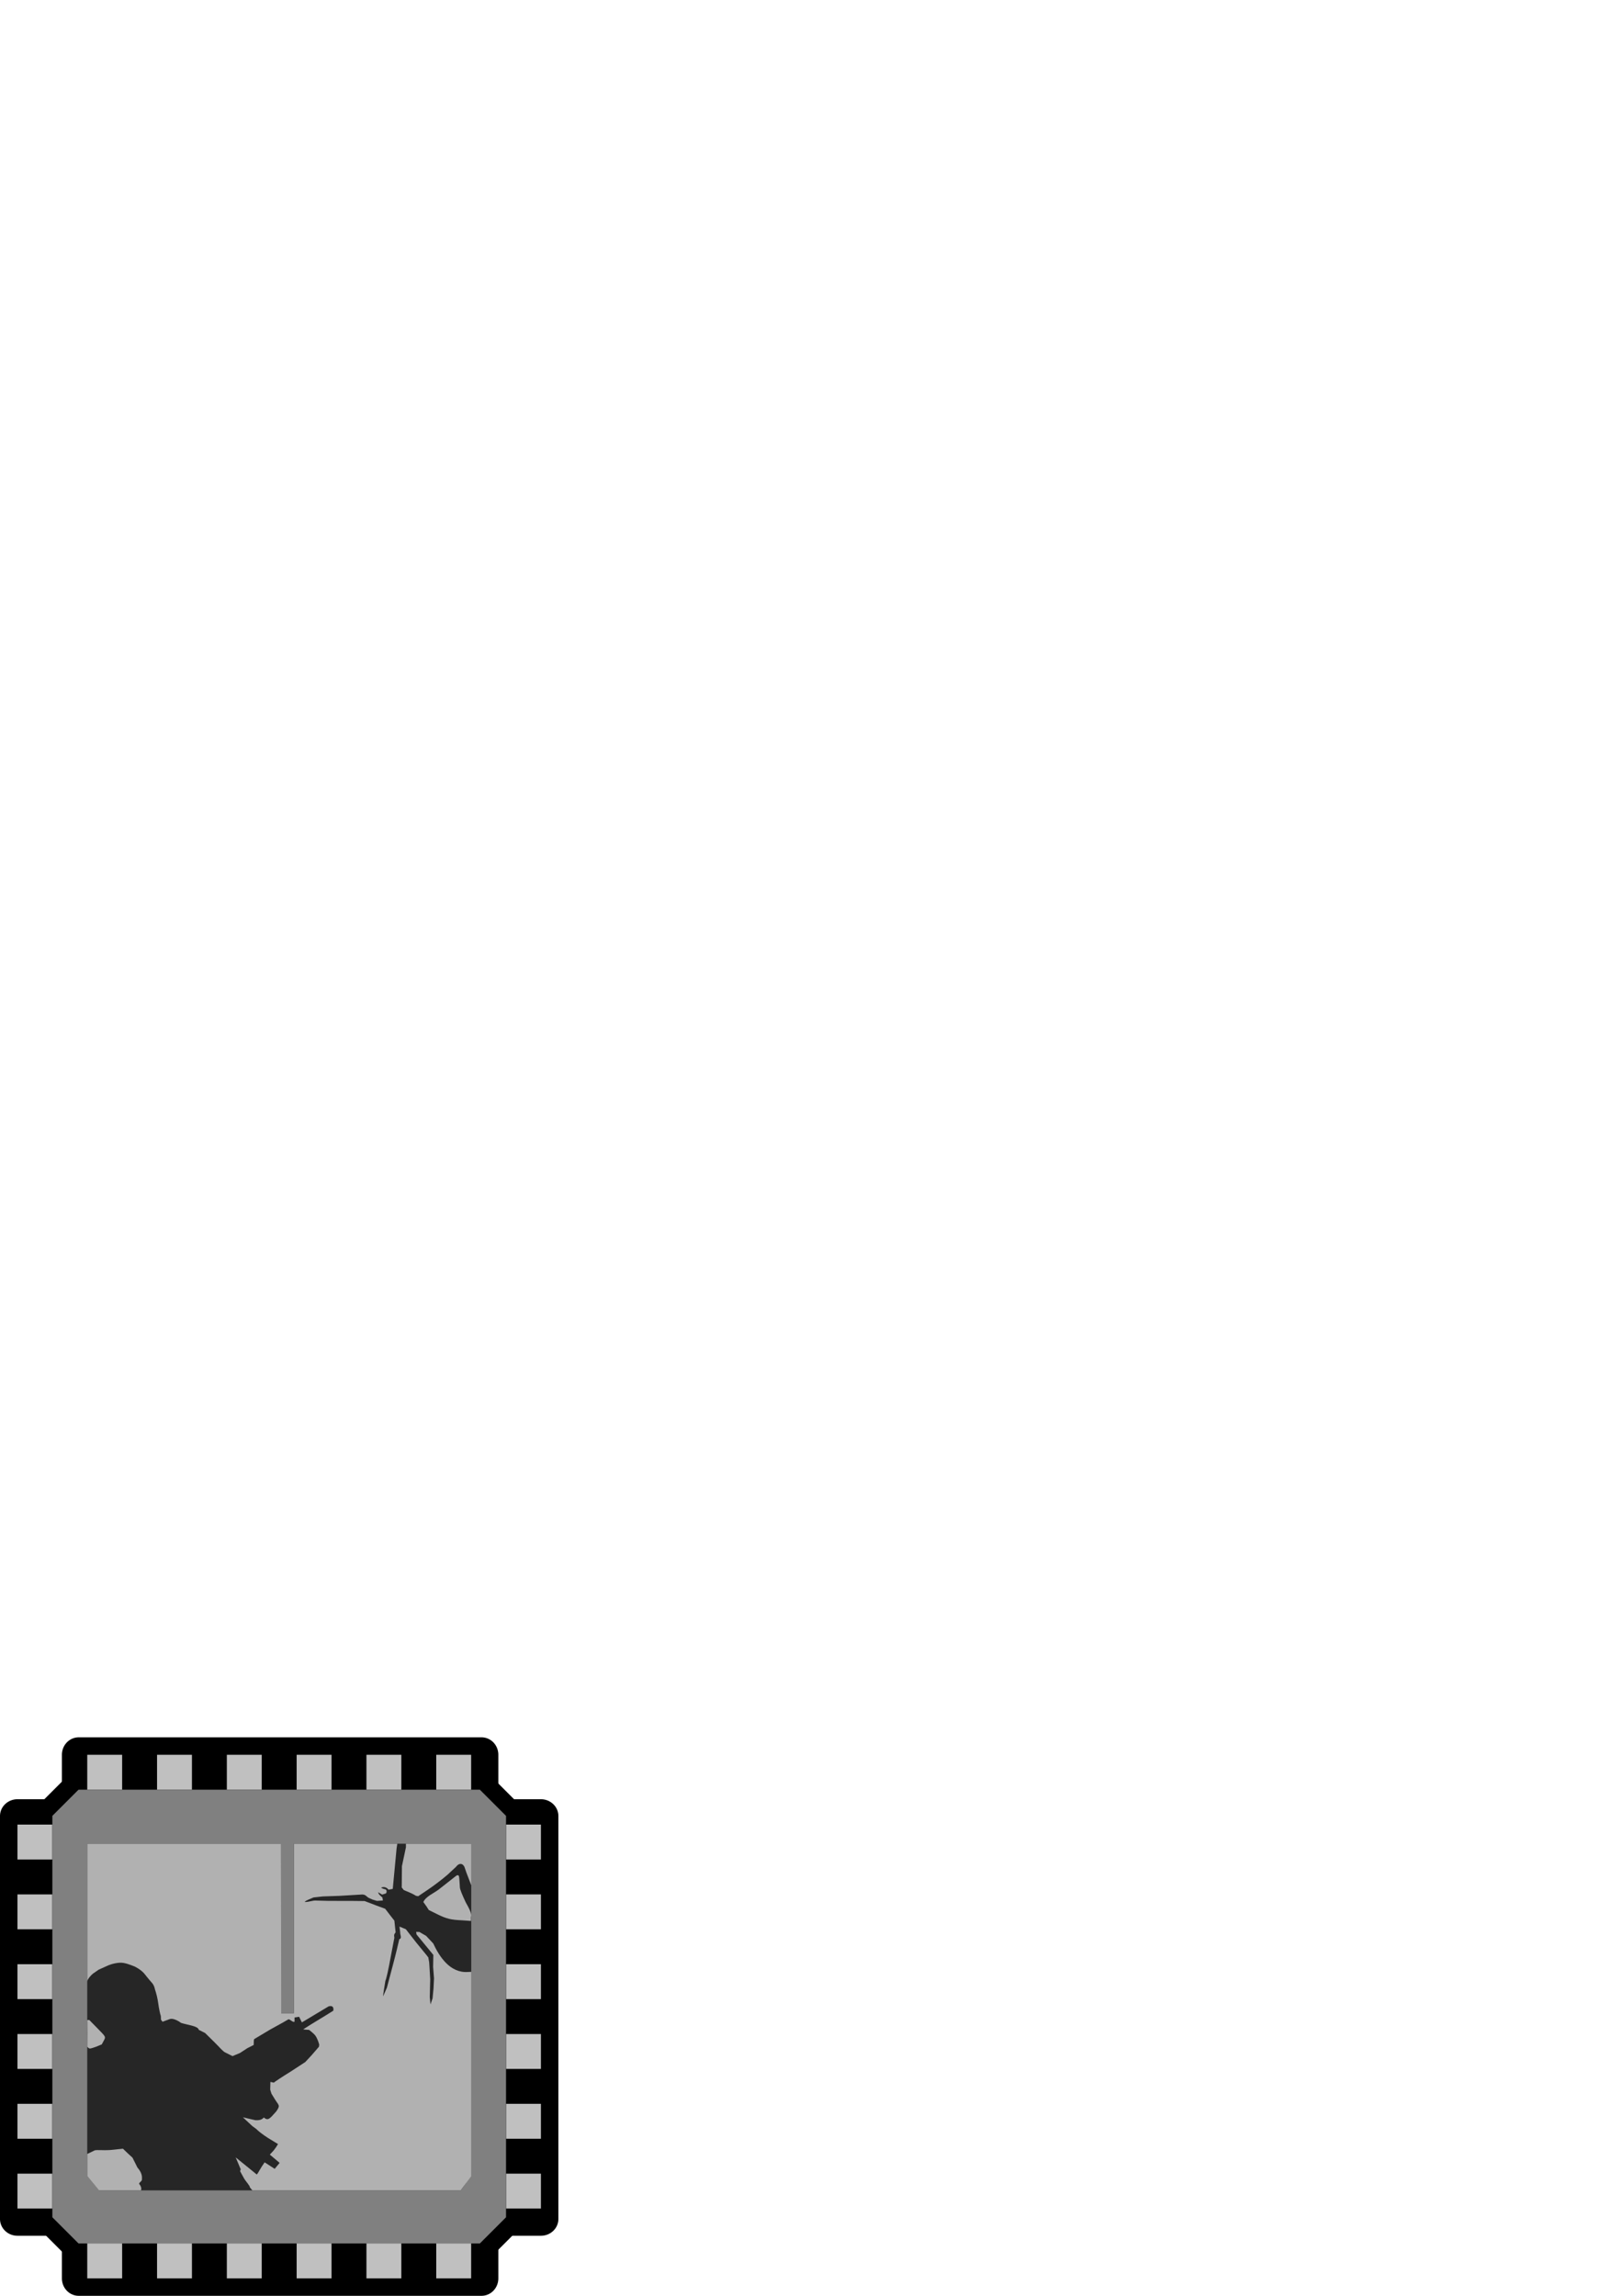 <?xml version="1.0" encoding="UTF-8" standalone="no"?>
<!-- Created with Inkscape (http://www.inkscape.org/) -->

<svg
   xmlns:dc="http://purl.org/dc/elements/1.1/"
   xmlns:cc="http://creativecommons.org/ns#"
   xmlns:rdf="http://www.w3.org/1999/02/22-rdf-syntax-ns#"
   xmlns:svg="http://www.w3.org/2000/svg"
   xmlns="http://www.w3.org/2000/svg"
   xmlns:xlink="http://www.w3.org/1999/xlink"
   xmlns:sodipodi="http://sodipodi.sourceforge.net/DTD/sodipodi-0.dtd"
   xmlns:inkscape="http://www.inkscape.org/namespaces/inkscape"
   width="744.094"
   height="1052.362"
   id="svg3062"
   version="1.1"
   inkscape:version="0.48.3.1 r9886"
   inkscape:export-filename="/tmp/bot_1x1.png"
   inkscape:export-xdpi="22.5"
   inkscape:export-ydpi="22.5"
   sodipodi:docname="bot_icon.svg">
  <defs
     id="defs3064">
    <marker
       inkscape:stockid="Arrow1Lstart"
       orient="auto"
       refY="0.0"
       refX="0.0"
       id="Arrow1Lstart"
       style="overflow:visible">
      <path
         id="path4725"
         d="M 0.0,0.0 L 5.0,-5.0 L -12.5,0.0 L 5.0,5.0 L 0.0,0.0 z "
         style="fill-rule:evenodd;stroke:#000000;stroke-width:1.0pt"
         transform="scale(0.8) translate(12.5,0)" />
    </marker>
    <filter
       color-interpolation-filters="sRGB"
       height="1"
       y="0"
       width="1"
       x="0"
       inkscape:menu-tooltip="Light areas turn to black"
       inkscape:menu="Color"
       inkscape:label="Recolour cyan"
       id="filter3501">
      <feColorMatrix
         result="result1"
         values="0 0 0 0 0.411 0 0 0 0 0.874 0 0 0 0 0.98 0 0 0 1 0 "
         in="SourceGraphic"
         id="feColorMatrix3503" />
    </filter>
    <filter
       color-interpolation-filters="sRGB"
       height="1"
       y="0"
       width="1"
       x="0"
       inkscape:menu-tooltip="Light areas turn to black"
       inkscape:menu="Color"
       inkscape:label="Recolour cyan"
       id="filter3501-3">
      <feColorMatrix
         result="result1"
         values="0 0 0 0 0.411 0 0 0 0 0.874 0 0 0 0 0.98 0 0 0 1 0 "
         in="SourceGraphic"
         id="feColorMatrix3503-0" />
    </filter>
    <filter
       color-interpolation-filters="sRGB"
       height="1"
       y="0"
       width="1"
       x="0"
       inkscape:menu-tooltip="Light areas turn to black"
       inkscape:menu="Color"
       inkscape:label="Recolour cyan"
       id="filter3501-8">
      <feColorMatrix
         result="result1"
         values="0 0 0 0 0.411 0 0 0 0 0.874 0 0 0 0 0.98 0 0 0 1 0 "
         in="SourceGraphic"
         id="feColorMatrix3503-7" />
    </filter>
  </defs>
  <sodipodi:namedview
     id="base"
     pagecolor="#ffffff"
     bordercolor="#666666"
     borderopacity="1.0"
     inkscape:pageopacity="0.0"
     inkscape:pageshadow="2"
     inkscape:zoom="1.979899"
     inkscape:cx="236.83722"
     inkscape:cy="139.25269"
     inkscape:document-units="px"
     inkscape:current-layer="layer1"
     showgrid="false"
     inkscape:window-width="1920"
     inkscape:window-height="1080"
     inkscape:window-x="0"
     inkscape:window-y="0"
     inkscape:window-maximized="0" />
  <g
     inkscape:label="Layer 1"
     inkscape:groupmode="layer"
     id="layer1">
    <g
       transform="matrix(0.788,0,0,0.788,606.049,168.725)"
       id="g5500">
      <use
         x="0"
         y="0"
         xlink:href="#path3880"
         id="use5502"
         transform="translate(-478.25,425.225)"
         width="1464.6"
         height="896.655" />
      <use
         x="0"
         y="0"
         xlink:href="#path3878"
         id="use5504"
         transform="translate(-478.25,425.225)"
         width="1464.6"
         height="896.655" />
    </g>
    <g
       id="g5506"
       transform="matrix(0.788,0,0,0.788,606.246,169.04)">
      <g
         id="g5508">
        <use
           transform="matrix(1.628,0,0,1.626,406.615,834.629)"
           height="1"
           width="1"
           id="use5510"
           xlink:href="#path3806"
           y="0"
           x="0"
           style="fill:#262626;fill-opacity:1" />
        <g
           id="g5512">
          <g
             id="g5514">
            <use
               x="0"
               y="0"
               xlink:href="#path4254"
               id="use5516"
               transform="translate(-479.25,424.822)"
               width="1464.6"
               height="1010.62" />
          </g>
        </g>
      </g>
      <g
         id="g5518"
         transform="translate(464.1,534.335)"
         style="stroke:none;filter:url(#filter3501-8)">
        <use
           height="1"
           width="1"
           id="use5520"
           xlink:href="#path3804"
           y="0"
           x="0"
           style="fill:#262626;fill-opacity:1;stroke:none"
           transform="translate(-400.275,333.107)" />
        <use
           height="1"
           width="1"
           id="use5522"
           xlink:href="#path3008-0"
           y="0"
           x="0"
           style="fill:#262626;fill-opacity:1;stroke:none"
           transform="translate(-400.275,333.107)" />
        <use
           height="1"
           width="1"
           id="use5524"
           xlink:href="#use3982"
           y="0"
           x="0"
           style="fill:#262626;fill-opacity:1;stroke:none"
           transform="translate(-400.275,333.107)" />
        <use
           height="1"
           width="1"
           id="use5526"
           xlink:href="#path3826"
           y="0"
           x="0"
           style="fill:#262626;fill-opacity:1;stroke:none"
           transform="translate(-400.275,333.107)" />
        <use
           height="1"
           width="1"
           id="use5528"
           xlink:href="#path3860"
           y="0"
           x="0"
           style="fill:#262626;fill-opacity:1;stroke:none"
           transform="translate(-400.275,333.107)" />
        <use
           height="1"
           width="1"
           id="use5530"
           xlink:href="#path3862"
           y="0"
           x="0"
           style="fill:#262626;fill-opacity:1;stroke:none"
           transform="translate(-400.275,333.107)" />
        <use
           height="1"
           width="1"
           id="use5532"
           xlink:href="#path3877"
           y="0"
           x="0"
           style="fill:#262626;fill-opacity:1;stroke:none"
           transform="translate(-400.275,333.107)" />
        <use
           height="1"
           width="1"
           id="use5534"
           xlink:href="#path3884"
           y="0"
           x="0"
           style="fill:#262626;fill-opacity:1;stroke:none"
           transform="translate(-400.275,333.107)" />
        <use
           height="1"
           width="1"
           id="use5536"
           xlink:href="#path3889"
           y="0"
           x="0"
           style="fill:#262626;fill-opacity:1;stroke:none"
           transform="translate(-400.275,333.107)" />
        <use
           height="1"
           width="1"
           id="use5538"
           xlink:href="#path3821"
           y="0"
           x="0"
           style="fill:#262626;fill-opacity:1;stroke:none"
           transform="translate(-400.275,333.107)" />
        <use
           height="1"
           width="1"
           id="use5540"
           xlink:href="#use3859"
           y="0"
           x="0"
           style="fill:#262626;fill-opacity:1;stroke:none"
           transform="translate(-400.275,333.107)" />
      </g>
    </g>
    <g
       id="g4232">
      <path
         d="m 8,820.375 a 8.001,8.001 0 0 0 -8,8 l 0,192 a 8.001,8.001 0 0 0 8,8 l 240,0 a 8.001,8.001 0 0 0 8,-8 l 0,-192 a 8.001,8.001 0 0 0 -8,-8 l -240,0 z"
         id="path5635"
         style="color:#000000;fill:#000000;fill-opacity:1;fill-rule:evenodd;stroke:none;stroke-width:8;marker:none"
         inkscape:original="M 8 828.375 L 8 1020.375 L 248 1020.375 L 248 828.375 L 8 828.375 z "
         inkscape:radius="8"
         sodipodi:type="inkscape:offset"
         transform="matrix(1,0,0,0.962,0,35.54)" />
      <path
         transform="matrix(0,-1,0.962,0,-760.822,1052.362)"
         sodipodi:type="inkscape:offset"
         inkscape:radius="8"
         inkscape:original="M 8 828.375 L 8 1020.375 L 248 1020.375 L 248 828.375 L 8 828.375 z "
         style="color:#000000;fill:#000000;fill-opacity:1;fill-rule:evenodd;stroke:none;stroke-width:8;marker:none"
         id="path5637"
         d="m 8,820.375 a 8.001,8.001 0 0 0 -8,8 l 0,192 a 8.001,8.001 0 0 0 8,8 l 240,0 a 8.001,8.001 0 0 0 8,-8 l 0,-192 a 8.001,8.001 0 0 0 -8,-8 l -240,0 z" />
      <path
         d="m 36,812.375 a 8.001,8.001 0 0 0 -5.656,2.344 l -12,12 A 8.001,8.001 0 0 0 16,832.375 l 0,184 a 8.001,8.001 0 0 0 2.344,5.656 l 12,12 A 8.001,8.001 0 0 0 36,1036.375 l 184,0 a 8.001,8.001 0 0 0 5.656,-2.344 l 12,-12 A 8.001,8.001 0 0 0 240,1016.375 l 0,-184 a 8.001,8.001 0 0 0 -2.344,-5.656 l -12,-12 A 8.001,8.001 0 0 0 220,812.375 l -184,0 z"
         id="path4123"
         style="color:#000000;fill:#000000;fill-opacity:1;fill-rule:evenodd;stroke:none;stroke-width:32;marker:none"
         inkscape:original="M 36 820.375 L 24 832.375 L 24 1016.375 L 36 1028.375 L 220 1028.375 L 232 1016.375 L 232 832.375 L 220 820.375 L 36 820.375 z "
         inkscape:radius="8"
         sodipodi:type="inkscape:offset" />
    </g>
    <g
       id="g4153">
      <path
         inkscape:connector-curvature="0"
         id="path4719"
         d="m 16,1012.362 2.72e-4,-176"
         style="fill:none;stroke:#c0c0c0;stroke-width:16;stroke-linecap:butt;stroke-linejoin:miter;stroke-miterlimit:4;stroke-opacity:1;stroke-dasharray:16, 16;stroke-dashoffset:0;marker-mid:none" />
      <path
         style="fill:none;stroke:#c0c0c0;stroke-width:16;stroke-linecap:butt;stroke-linejoin:miter;stroke-miterlimit:4;stroke-opacity:1;stroke-dasharray:16, 16;stroke-dashoffset:0;marker-mid:none"
         d="m 240,1012.362 2.8e-4,-176"
         id="path5347"
         inkscape:connector-curvature="0" />
      <path
         inkscape:connector-curvature="0"
         id="path5349"
         d="m 216,1036.362 -176,-2e-4"
         style="fill:none;stroke:#c0c0c0;stroke-width:16;stroke-linecap:butt;stroke-linejoin:miter;stroke-miterlimit:4;stroke-opacity:1;stroke-dasharray:16, 16;stroke-dashoffset:0;marker-mid:none" />
      <path
         style="fill:none;stroke:#c0c0c0;stroke-width:16;stroke-linecap:butt;stroke-linejoin:miter;stroke-miterlimit:4;stroke-opacity:1;stroke-dasharray:16, 16;stroke-dashoffset:0;marker-mid:none"
         d="m 216,812.362 -176,-2e-4"
         id="path5351"
         inkscape:connector-curvature="0" />
    </g>
    <path
       style="color:#000000;fill:#808080;fill-opacity:1;fill-rule:evenodd;stroke:none;stroke-width:32;marker:none"
       d="m 36,820.362 -12,12 0,184 12,12 184,0 12,-12 0,-184 -12,-12 z"
       id="rect3917"
       inkscape:connector-curvature="0"
       sodipodi:nodetypes="ccccccccc" />
    <g
       id="g3891"
       transform="matrix(0.746,0,0,0.746,40,218.974)">
      <g
         transform="translate(1012.575,-12.504)"
         id="g3541">
        <g
           id="g4425"
           transform="translate(-0.25,-0.4)">
          <use
             height="896.655"
             width="1464.6"
             transform="translate(-478.25,425.225)"
             id="use4409"
             xlink:href="#path3880"
             y="0"
             x="0" />
          <use
             height="896.655"
             width="1464.6"
             transform="translate(-478.25,425.225)"
             id="use4411"
             xlink:href="#path3878"
             y="0"
             x="0" />
        </g>
        <g
           id="g4022">
          <g
             id="g4016">
            <use
               style="fill:#262626;fill-opacity:1"
               x="0"
               y="0"
               xlink:href="#path3806"
               id="use3891"
               width="1"
               height="1"
               transform="matrix(1.628,0,0,1.626,406.615,834.629)" />
            <g
               id="g4231">
              <g
                 id="g4216">
                <use
                   height="1010.62"
                   width="1464.6"
                   transform="translate(-479.25,424.822)"
                   id="use4175"
                   xlink:href="#path4254"
                   y="0"
                   x="0" />
              </g>
            </g>
          </g>
          <g
             style="stroke:none;filter:url(#filter3501-8)"
             transform="translate(464.1,534.335)"
             id="g4003">
            <use
               transform="translate(-400.275,333.107)"
               style="fill:#262626;fill-opacity:1;stroke:none"
               x="0"
               y="0"
               xlink:href="#path3804"
               id="use3933"
               width="1"
               height="1" />
            <use
               transform="translate(-400.275,333.107)"
               style="fill:#262626;fill-opacity:1;stroke:none"
               x="0"
               y="0"
               xlink:href="#path3008-0"
               id="use3935"
               width="1"
               height="1" />
            <use
               transform="translate(-400.275,333.107)"
               style="fill:#262626;fill-opacity:1;stroke:none"
               x="0"
               y="0"
               xlink:href="#use3982"
               id="use3937"
               width="1"
               height="1" />
            <use
               transform="translate(-400.275,333.107)"
               style="fill:#262626;fill-opacity:1;stroke:none"
               x="0"
               y="0"
               xlink:href="#path3826"
               id="use3939"
               width="1"
               height="1" />
            <use
               transform="translate(-400.275,333.107)"
               style="fill:#262626;fill-opacity:1;stroke:none"
               x="0"
               y="0"
               xlink:href="#path3860"
               id="use3941"
               width="1"
               height="1" />
            <use
               transform="translate(-400.275,333.107)"
               style="fill:#262626;fill-opacity:1;stroke:none"
               x="0"
               y="0"
               xlink:href="#path3862"
               id="use3943"
               width="1"
               height="1" />
            <use
               transform="translate(-400.275,333.107)"
               style="fill:#262626;fill-opacity:1;stroke:none"
               x="0"
               y="0"
               xlink:href="#path3877"
               id="use3945"
               width="1"
               height="1" />
            <use
               transform="translate(-400.275,333.107)"
               style="fill:#262626;fill-opacity:1;stroke:none"
               x="0"
               y="0"
               xlink:href="#path3884"
               id="use3947"
               width="1"
               height="1" />
            <use
               transform="translate(-400.275,333.107)"
               style="fill:#262626;fill-opacity:1;stroke:none"
               x="0"
               y="0"
               xlink:href="#path3889"
               id="use3949"
               width="1"
               height="1" />
            <use
               transform="translate(-400.275,333.107)"
               style="fill:#262626;fill-opacity:1;stroke:none"
               x="0"
               y="0"
               xlink:href="#path3821"
               id="use3951"
               width="1"
               height="1" />
            <use
               transform="translate(-400.275,333.107)"
               style="fill:#262626;fill-opacity:1;stroke:none"
               x="0"
               y="0"
               xlink:href="#use3859"
               id="use3953"
               width="1"
               height="1" />
          </g>
        </g>
      </g>
      <path
         sodipodi:nodetypes="ccccccccccc"
         style="fill:#262626;fill-opacity:1"
         d="m 236,1043.419 -6.51,8.943 -222.166,0 L 3e-5,1043.419 0,839.362 l 119.017,0 0,104.015 7.934,0 0,-104.015 L 236,839.362 z"
         id="use3891-7"
         inkscape:connector-curvature="0" />
      <path
         sodipodi:nodetypes="ccccccccccccccccccccsccccccccsccsccsccccscccccccccccccccccccccccccccccccccccccccccccccccccccccccsccccccccccccccccccscscccccscscccccccccccccccccscccccccccscccccccccccccccccsscccccccccccccccc"
         d="m 209.591,867.435 c 3.411,-2.296 8.713,-6.34 11.784,-8.987 l 5.33,-4.97 c 1.433,-1.981 3.655,-2.64 5.088,0.063 l 1.142,3.333 3.066,8.027 0,-25.539 -40.159,0 0.015,2.167 -1.228,5.804 -1.229,5.804 -0.064,6.549 -0.064,6.549 1.251,1.565 c 1.899,0.922 4.526,1.685 7.504,3.559 l 1.364,0.251 6.201,-4.175 -2e-5,4e-5 4e-5,0 z m 26.254,17.057 c 0,-0.809 1.231,-1.436 -3.242,-9.102 -2.277,-4.905 -3.594,-8.076 -3.602,-9.298 -0.008,-1.221 -0.229,-2.985 -0.305,-4.824 -0.185,-1.26 0.031,-3.273 -1.806,-2.337 l -10.914,8.579 c -3.173,2.394 -7.84,4.195 -9.425,7.647 l 1.994,2.801 1.362,2.139 5.444,2.689 c 5.446,2.69 8.167,3.342 15.204,3.641 l 5.289,0.383 z m -230.304,79.568 3.391,-1.413 1.082,-2.016 c 1.474,-2.747 1.616,-2.364 -3.838,-7.956 l -4.92,-5.012 -1.255,0.049 c 0.076,5.479 0.06,10.951 0,16.43 L 0.752,964.808 c 0.83,0.735 1.505,0.347 4.79,-0.748 l 0,4e-5 z m 230.459,79.607 0,-125.589 -1.982,0.075 c -11.07,0.819 -17.625,-9.467 -21.384,-17.505 l -4.331,-4.641 -4.173,-2.435 -2.004,-0.055 0.24,1.584 6.434,7.816 3.906,4.759 -0.143,7.385 0.552,6.975 -0.303,6.181 -0.587,6.149 -1.286,3.731 -0.433,-4.56 0.268,-10.905 -0.617,-10.306 -0.544,-3.097 c -0.908,-1.322 -4.751,-5.798 -7.692,-9.485 l -6.136,-7.87 -3.892,-1.608 0.437,3.499 c -0.222,1.217 1.357,3.804 -0.56,4.222 -0.429,1.871 -1.928,8.482 -4.025,16.308 l -3.591,13.536 -2.227,5.106 c -0.45,1.032 0.932,-7.094 1.296,-9.335 0.53,-0.987 1.917,-7.136 3.084,-13.664 l 2.437,-12.815 c -0.218,-1.702 -0.39,-1.734 0.762,-3.342 l -0.755,-7.156 -2.734,-3.493 -2.924,-3.808 -5.161,-1.899 -7.467,-2.845 c -12.198,-0.226 -20.382,0.068 -29.472,-0.286 -2.644,-0.255 -4.459,0.964 -7.421,0.849 0.695,-0.808 2.162,-1.268 2.022,-1.289 l 3.472,-1.495 5.621,-0.612 10.356,-0.365 13.346,-0.8 c 2.624,-0.282 3.15,1.267 4.577,2.029 l 2.43,1.079 2.659,0.787 3.625,-0.231 -0.255,-1.819 c -2.168,-1.828 -2.359,-2.207 -2.668,-3.29 l 1.386,0.847 1.118,0.624 2.324,-0.721 c 0.618,-0.947 0.46,-1.606 0.039,-2.276 -0.259,-0.412 -1.616,-0.229 -3.011,-1.254 1.609,-0.814 3.5,-0.214 4.525,1.247 l 2.626,-0.491 1.179,-12.482 1.179,-12.482 0.428,-2.791 -63.546,-2e-5 0,104.143 -7.801,-3e-5 -0.139,-104.143 -119.06,0 0,84.707 c 0,-1.616 3.252,-4.949 4.263,-5.39 l 2.75,-1.923 5.676,-2.547 c 0,0 3.033,-1.441 7.13,-1.728 3.056,-0.218 6.348,1.177 9.356,2.343 0,0 3.744,1.818 5.829,4.277 0,0 3.133,3.989 4.691,5.664 1.558,1.675 1.921,4.133 1.921,4.133 0.815,2.265 1.62,5.596 2.025,8.616 0.405,3.021 1.118,6.499 1.584,7.73 l 0.09,2.238 0.953,1.277 4.366,-1.623 c 2.781,-0.946 7.007,2.316 7.007,2.316 3.854,1.274 10.588,1.892 10.892,4.263 l 3.885,1.947 5.758,5.673 c 3.167,3.12 5.002,5.433 6.473,6.218 l 4.633,2.31 4.636,-1.941 4.51,-2.95 3.857,-1.956 c 0.141,-2.331 -0.043,-2.961 0.318,-3.595 l 9.758,-5.841 8.178,-4.517 3.13,-1.828 c 1.131,0 2.599,2.09 3.732,1.484 l 0,-2.614 2.808,-0.4 1.689,3.446 16.505,-9.894 c 2.005,-0.464 3.186,0.13 2.837,2.685 -6.083,3.877 -12.369,7.492 -18.438,11.409 -0.126,0.217 3.529,0.396 3.529,0.396 0,0 2.849,2.216 3.638,3.23 1.578,2.027 2.256,4.788 2.587,5.749 l -0.156,1.37 -4.42,5.114 -3.978,4.294 -9.17,5.985 c -5.078,3.118 -9.348,5.983 -10.184,6.675 l -2.088,-0.444 -0.122,4.772 0.762,2.44 1.998,3.269 c 2.544,4.162 3.68,3.752 0.963,7.635 -4.196,4.757 -5.055,5.844 -7.681,3.75 -1.227,1.57 -3.151,1.748 -5.211,1.654 l -7.609,-1.776 5.694,5.317 2.482,1.828 c 1.017,1.144 4.215,3.601 7.105,5.46 l 6.298,3.852 c -1.194,2 -1.348,2.134 -2.676,3.92 l -2.36,2.545 6.029,5.084 -3.045,3.661 -6.171,-3.996 c -2.898,4.021 -3.615,6.1 -4.825,7.48 l -12.963,-10.513 3.09,7.332 -0.386,1.154 2.272,4.131 c 1.249,2.272 3.722,4.613 3.786,5.886 l 1.514,1.755 127.995,0 c 2.052,-2.92 4.444,-5.777 6.5,-8.695 z m -204.132,4.691 c 0.087,-0.984 0.813,-0.774 1.716,-2.34 0.139,-2.11 0.233,-4.24 -2.773,-7.744 l -2.996,-6.006 -2.807,-2.577 -3.075,-2.934 -8.096,0.827 c -4.059,0.259 -7.587,-0.215 -9.239,0.177 l -4.599,2.226 -1.00000003e-4,13.537 7.241,8.836 25.731,0 c 0.6,-0.936 0.033,-2.782 -1.103,-4.004 z"
         style="font-size:56px;font-style:normal;font-variant:normal;font-weight:bold;font-stretch:normal;text-align:start;line-height:100%;letter-spacing:0.057;writing-mode:lr-tb;text-anchor:start;fill:#b1b1b1;fill-opacity:1;stroke:none;display:inline;enable-background:new;font-family:Roboto;-inkscape-font-specification:Roboto Medium"
         id="use4175-6"
         inkscape:connector-curvature="0" />
    </g>
  </g>
</svg>
